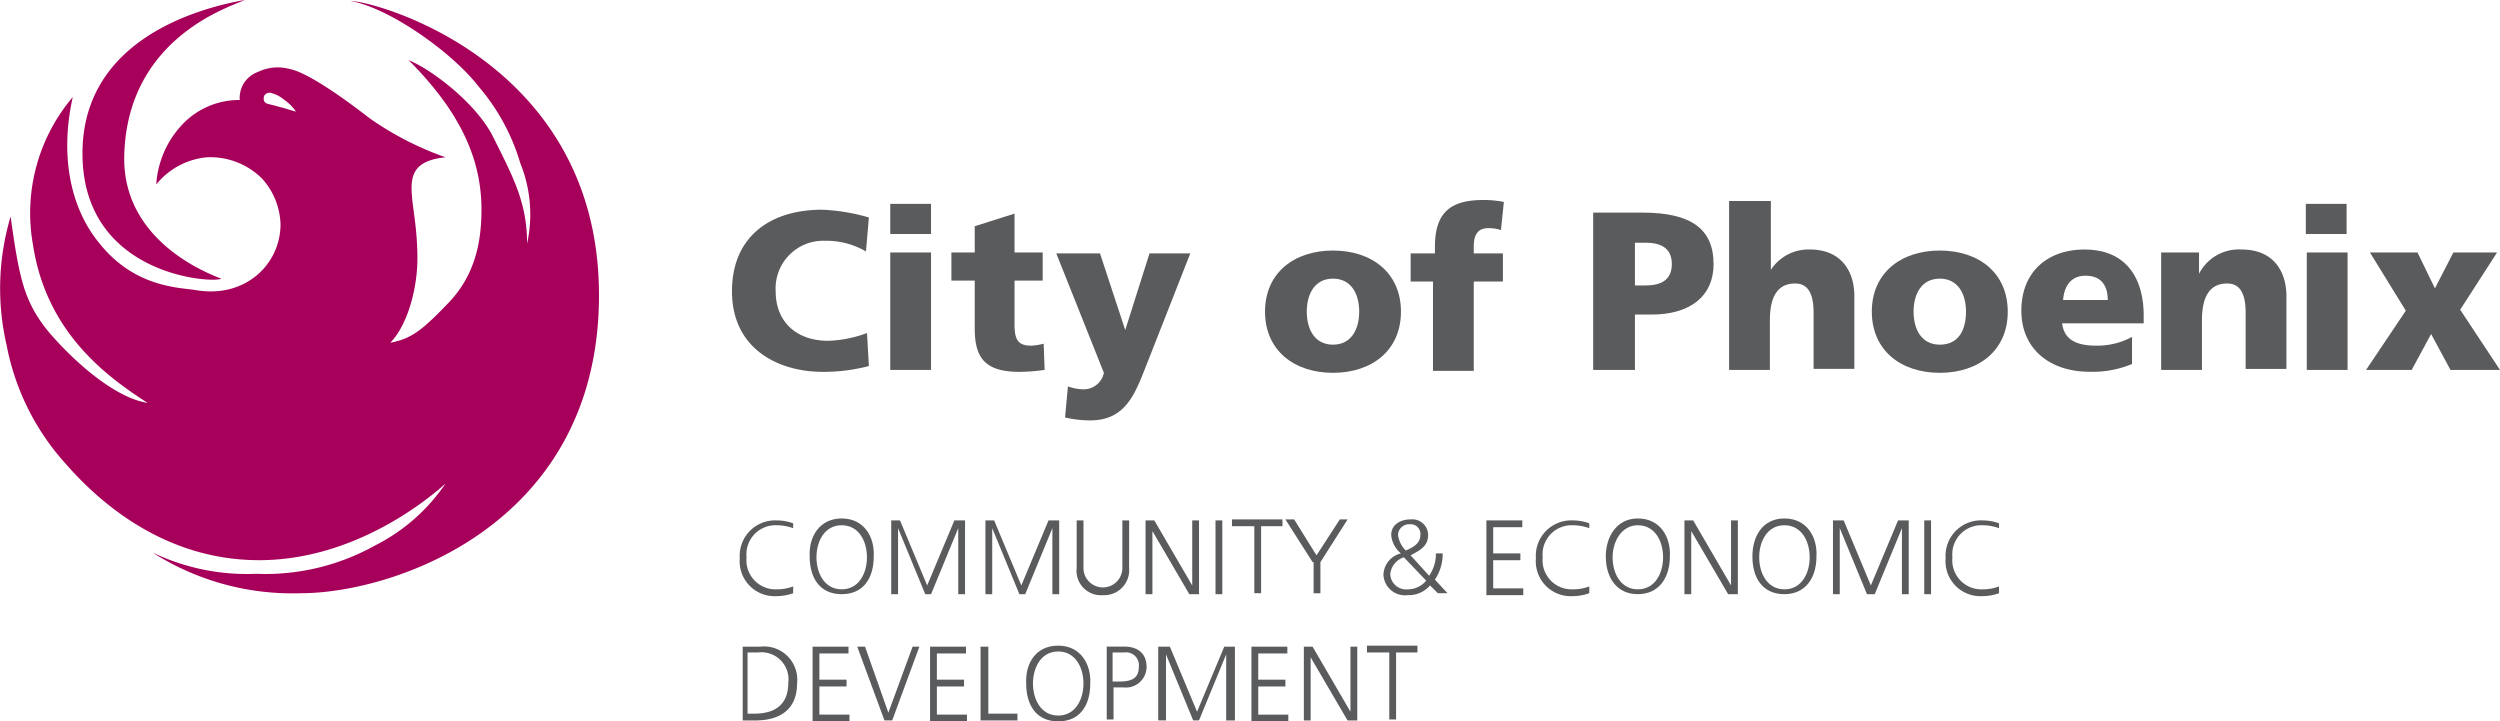 <svg xmlns="http://www.w3.org/2000/svg" xmlns:xlink="http://www.w3.org/1999/xlink" width="225" height="64.924" viewBox="0 0 225 64.924">
  <defs>
    <clipPath id="clip-path">
      <rect id="Прямоугольник_38" data-name="Прямоугольник 38" width="225" height="64.924" transform="translate(0 0)" fill="none"/>
    </clipPath>
  </defs>
  <g id="Сгруппировать_119" data-name="Сгруппировать 119" transform="translate(0 4)">
    <g id="Сгруппировать_118" data-name="Сгруппировать 118" transform="translate(0 -4)" clip-path="url(#clip-path)">
      <path id="Контур_242" data-name="Контур 242" d="M78.2,32.942a15.89,15.89,0,0,1-4.194.524c-3.758,0-8.127-1.922-8.127-7.252,0-4.894,3.408-7.34,8.127-7.34a17.518,17.518,0,0,1,4.194.7l-.262,3.058a7,7,0,0,0-3.67-.961,4.289,4.289,0,0,0-4.457,4.544c0,2.8,1.923,4.456,4.719,4.456a10.789,10.789,0,0,0,3.5-.7Z" fill="#5a5b5d"/>
      <path id="Контур_243" data-name="Контур 243" d="M83.793,21.059h-3.67V18.35h3.67Zm-3.67,1.66h3.67V33.292h-3.67Z" fill="#5a5b5d"/>
      <path id="Контур_244" data-name="Контур 244" d="M85.541,22.719h2.185V20.36l3.582-1.136v3.495h2.534v2.534H91.308v3.932c0,1.311.262,1.923,1.486,1.923a5.146,5.146,0,0,0,1.136-.175l.087,2.359a17.243,17.243,0,0,1-2.272.175c-3.233,0-4.019-1.4-4.019-3.932V25.253h-2.1V22.719Z" fill="#5a5b5d"/>
      <path id="Контур_245" data-name="Контур 245" d="M96.114,34.777a4.336,4.336,0,0,0,1.4.262,1.851,1.851,0,0,0,1.835-1.485L95.065,22.806H99l2.271,6.9,2.185-6.9h3.67l-3.845,9.786c-1.048,2.622-1.835,5.243-5.155,5.243a10.055,10.055,0,0,1-2.272-.262Z" fill="#5a5b5d"/>
      <path id="Контур_246" data-name="Контур 246" d="M119.969,33.554c3.495,0,6.117-2.01,6.117-5.505s-2.622-5.5-6.117-5.5-6.117,2.01-6.117,5.5,2.622,5.505,6.117,5.505m0-2.534c-1.66,0-2.359-1.4-2.359-2.971s.7-2.971,2.359-2.971,2.359,1.4,2.359,2.971-.7,2.971-2.359,2.971" fill="#5a5b5d"/>
      <path id="Контур_247" data-name="Контур 247" d="M129.144,25.34h-2.185V22.806h2.185v-.612c0-3.145,1.485-4.194,4.369-4.194a9.226,9.226,0,0,1,1.835.175l-.262,2.534a3.407,3.407,0,0,0-1.136-.175c-.961,0-1.311.612-1.311,1.66v.612h2.622V25.34h-2.622v8.039h-3.67V25.34Z" fill="#5a5b5d"/>
      <path id="Контур_248" data-name="Контур 248" d="M143.387,33.292h3.757V28.311h1.485c3.5,0,5.593-1.66,5.593-4.544,0-3.145-2.01-4.631-6.379-4.631h-4.456Zm3.757-11.447h.961c1.311,0,2.359.437,2.359,1.922s-1.048,1.923-2.359,1.923h-.961Z" fill="#5a5b5d"/>
      <path id="Контур_249" data-name="Контур 249" d="M155.707,18.088h3.67v6.2a4.041,4.041,0,0,1,3.495-1.835c2.884,0,4.02,2.01,4.02,4.194v6.554h-3.67V28.137c0-2.01-.7-2.622-1.66-2.622-1.486,0-2.272,1.049-2.272,3.321v4.456h-3.67v-15.2Z" fill="#5a5b5d"/>
      <path id="Контур_250" data-name="Контур 250" d="M174.581,33.554c3.5,0,6.117-2.01,6.117-5.505s-2.622-5.5-6.117-5.5-6.117,2.01-6.117,5.5,2.622,5.505,6.117,5.505m0-2.534c-1.66,0-2.359-1.4-2.359-2.971s.7-2.971,2.359-2.971,2.359,1.4,2.359,2.971-.611,2.971-2.359,2.971" fill="#5a5b5d"/>
      <path id="Контур_251" data-name="Контур 251" d="M192.932,29.1v-.7c0-3.146-1.4-5.942-5.331-5.942-3.32,0-5.679,2.01-5.679,5.5s2.621,5.5,6.116,5.5a9.149,9.149,0,0,0,3.845-.7V30.321a6.522,6.522,0,0,1-3.233.787c-1.748,0-2.884-.524-3.058-2.01ZM185.679,27c.087-1.223.7-2.185,2.01-2.185,1.485,0,2.009.962,2.009,2.185Z" fill="#5a5b5d"/>
      <path id="Контур_252" data-name="Контур 252" d="M194.592,22.719h3.32v1.922a4.021,4.021,0,0,1,3.845-2.184c2.884,0,4.02,2.01,4.02,4.194v6.554h-3.67V28.137c0-2.01-.7-2.622-1.661-2.622-1.485,0-2.271,1.049-2.271,3.321v4.456h-3.67V22.719Z" fill="#5a5b5d"/>
      <path id="Контур_253" data-name="Контур 253" d="M211.194,21.059h-3.67V18.35h3.67Zm-3.583,1.66h3.67V33.292h-3.67Z" fill="#5a5b5d"/>
      <path id="Контур_254" data-name="Контур 254" d="M216.524,27.962l-3.233-5.243h4.282l1.572,3.233,1.661-3.233h3.932l-3.321,5.156L225,33.292h-4.457L218.8,30.059l-1.748,3.233h-4.107Z" fill="#5a5b5d"/>
      <path id="Контур_255" data-name="Контур 255" d="M24.811,9.525c.262.087.7.175,1.224.349l.611.175A3.983,3.983,0,0,0,25.6,9a2.92,2.92,0,0,0-1.136-.612.549.549,0,0,0-.7.262c-.088.35,0,.612.349.7l.7.175M19.918,25.079c-1.136-.437-8.825-3.321-8.738-10.923C11.355,3.233,21.054.525,22.015,0,17.122.874,7.423,3.932,7.423,13.806c0,11.1,11.883,11.709,12.495,11.273m33.991,1.485c0,20.709-18.525,26.826-26.826,26.826a23.4,23.4,0,0,1-13.369-3.67,19.634,19.634,0,0,0,9.35,1.922,20.224,20.224,0,0,0,10.66-2.534A16.792,16.792,0,0,0,40.1,43.516c-1.835,1.66-8.389,6.9-16.777,6.9-8.476,0-14.331-5.156-17.389-8.651a22.043,22.043,0,0,1-5.33-10.66A22.651,22.651,0,0,1,.956,19.486c.787,5.68,1.224,7.777,3.583,10.573,2.447,2.8,5.942,5.767,8.738,6.2-3.5-2.272-9.088-6.2-10.311-14.243A16.129,16.129,0,0,1,6.549,8.738c-1.224,5.505-.088,10.137,2.359,13.107,3.233,4.107,7.34,4.02,8.825,4.282,4.369.7,7.515-2.359,7.515-5.942a6.38,6.38,0,0,0-1.66-4.107,6.6,6.6,0,0,0-4.981-1.922A6.643,6.643,0,0,0,14.063,16.6,8.641,8.641,0,0,1,16.51,11.1,7.032,7.032,0,0,1,21.578,9a2.487,2.487,0,0,1,1.66-2.534,4.046,4.046,0,0,1,2.8-.263c1.922.35,6.116,3.583,7.252,4.457A27.937,27.937,0,0,0,40.1,14.156c-2.622.262-3.058,1.4-3.058,2.8,0,1.486.524,3.321.524,6.292,0,2.883-.961,6.116-2.447,7.6,1.835-.35,2.8-1.049,5.068-3.408,2.272-2.272,3.146-5.068,3.146-8.563,0-4.282-1.66-8.564-6.554-13.457,1.835.7,6.03,3.757,7.6,6.9,1.835,3.67,3.058,5.942,3.058,9.612a12.265,12.265,0,0,0-.612-7.253,18.684,18.684,0,0,0-3.757-6.9C40.715,4.719,35.035.7,31.54.088c2.184,0,22.369,5.417,22.369,26.476" fill="#a7005b"/>
      <path id="Контур_256" data-name="Контур 256" d="M71.385,47.535a4.434,4.434,0,0,0-1.485-.262,2.616,2.616,0,0,0-2.709,2.883A2.616,2.616,0,0,0,69.9,53.04a4.079,4.079,0,0,0,1.485-.262v.611a4.435,4.435,0,0,1-1.485.263,3.143,3.143,0,0,1-3.321-3.408A3.188,3.188,0,0,1,69.9,46.836a4.434,4.434,0,0,1,1.485.262Z" fill="#5a5b5d"/>
      <path id="Контур_257" data-name="Контур 257" d="M75.754,46.661c2.01,0,2.971,1.66,2.883,3.408,0,2.009-.961,3.407-2.883,3.407s-2.884-1.4-2.884-3.407c-.087-1.748.874-3.408,2.884-3.408m-2.272,3.495c0,1.4.7,2.884,2.272,2.884s2.272-1.486,2.272-2.884-.7-2.884-2.272-2.884-2.272,1.486-2.272,2.884" fill="#5a5b5d"/>
      <path id="Контур_258" data-name="Контур 258" d="M79.948,46.836H81l2.446,5.854,2.447-5.854h.961v6.641h-.612V47.535l-2.446,5.942h-.525l-2.446-5.942v5.942H80.21V46.836Z" fill="#5a5b5d"/>
      <path id="Контур_259" data-name="Контур 259" d="M88.424,46.836h1.049l2.446,5.854,2.447-5.854h.961v6.641h-.612V47.535l-2.446,5.942h-.525L89.3,47.535v5.942h-.612V46.836Z" fill="#5a5b5d"/>
      <path id="Контур_260" data-name="Контур 260" d="M101.619,51.118a2.249,2.249,0,0,1-2.359,2.447,2.2,2.2,0,0,1-2.36-2.447V46.836h.612v4.282a1.75,1.75,0,1,0,3.5,0V46.836h.612Z" fill="#5a5b5d"/>
      <path id="Контур_261" data-name="Контур 261" d="M103.1,46.836h.786L107.3,52.69V46.836h.612v6.641h-.874l-3.32-5.68v5.68H103.1Z" fill="#5a5b5d"/>
      <rect id="Прямоугольник_36" data-name="Прямоугольник 36" width="0.612" height="6.641" transform="translate(109.396 46.836)" fill="#5a5b5d"/>
      <path id="Контур_262" data-name="Контур 262" d="M112.8,47.36h-1.922v-.612h4.543v.612H113.5v6.029h-.612V47.36Z" fill="#5a5b5d"/>
      <path id="Контур_263" data-name="Контур 263" d="M118.134,50.593l-2.447-3.845h.787l2.01,3.233,2.1-3.233h.7l-2.447,3.845v2.8h-.612v-2.8Z" fill="#5a5b5d"/>
      <path id="Контур_264" data-name="Контур 264" d="M128.619,51.817a3.4,3.4,0,0,0,.612-2.01h.611a4.174,4.174,0,0,1-.7,2.359l1.136,1.224h-.873l-.7-.7a2.534,2.534,0,0,1-2.01.873,1.939,1.939,0,0,1-2.185-1.835,2.048,2.048,0,0,1,1.573-1.922,2.4,2.4,0,0,1-.874-1.66c0-.961.874-1.4,1.748-1.4a1.422,1.422,0,0,1,1.573,1.4c0,1.048-.787,1.4-1.573,1.835Zm-2.272-1.66a1.786,1.786,0,0,0-1.223,1.485,1.427,1.427,0,0,0,1.573,1.4,2.153,2.153,0,0,0,1.66-.786Zm.175-.612c.612-.262,1.311-.612,1.311-1.4a.874.874,0,0,0-.961-.961.988.988,0,0,0-1.049.961,2.377,2.377,0,0,0,.7,1.4" fill="#5a5b5d"/>
      <path id="Контур_265" data-name="Контур 265" d="M133.775,46.836h3.233v.612h-2.621v2.359h2.446v.612h-2.446v2.534h2.708v.611h-3.32Z" fill="#5a5b5d"/>
      <path id="Контур_266" data-name="Контур 266" d="M143.037,47.535a4.434,4.434,0,0,0-1.485-.262,2.616,2.616,0,0,0-2.709,2.883,2.616,2.616,0,0,0,2.709,2.884,4.079,4.079,0,0,0,1.485-.262v.611a4.435,4.435,0,0,1-1.485.263,3.143,3.143,0,0,1-3.321-3.408,3.188,3.188,0,0,1,3.321-3.408,4.434,4.434,0,0,1,1.485.262Z" fill="#5a5b5d"/>
      <path id="Контур_267" data-name="Контур 267" d="M147.406,46.661c2.01,0,2.971,1.66,2.883,3.408,0,2.009-1.048,3.407-2.883,3.407s-2.884-1.4-2.884-3.407c0-1.748.962-3.408,2.884-3.408m-2.272,3.495c0,1.4.7,2.884,2.272,2.884s2.272-1.486,2.272-2.884-.7-2.884-2.272-2.884c-1.486,0-2.272,1.486-2.272,2.884" fill="#5a5b5d"/>
      <path id="Контур_268" data-name="Контур 268" d="M151.6,46.836h.786l3.408,5.854V46.836h.612v6.641h-.874l-3.32-5.68v5.68H151.6Z" fill="#5a5b5d"/>
      <path id="Контур_269" data-name="Контур 269" d="M160.6,46.661c2.01,0,2.971,1.66,2.883,3.408,0,2.009-1.048,3.407-2.883,3.407-1.922,0-2.884-1.4-2.884-3.407,0-1.748.874-3.408,2.884-3.408m-2.272,3.495c0,1.4.7,2.884,2.272,2.884s2.272-1.486,2.272-2.884-.7-2.884-2.272-2.884-2.272,1.486-2.272,2.884" fill="#5a5b5d"/>
      <path id="Контур_270" data-name="Контур 270" d="M164.882,46.836h1.049l2.446,5.854,2.447-5.854h.961v6.641h-.612V47.535l-2.446,5.942h-.7l-2.447-5.942v5.942h-.612V46.836Z" fill="#5a5b5d"/>
      <rect id="Прямоугольник_37" data-name="Прямоугольник 37" width="0.612" height="6.641" transform="translate(173.183 46.836)" fill="#5a5b5d"/>
      <path id="Контур_271" data-name="Контур 271" d="M179.912,47.535a4.434,4.434,0,0,0-1.485-.262,2.616,2.616,0,0,0-2.709,2.883,2.616,2.616,0,0,0,2.709,2.884,4.079,4.079,0,0,0,1.485-.262v.611a4.435,4.435,0,0,1-1.485.263,3.143,3.143,0,0,1-3.321-3.408,3.188,3.188,0,0,1,3.321-3.408,4.434,4.434,0,0,1,1.485.262Z" fill="#5a5b5d"/>
      <path id="Контур_272" data-name="Контур 272" d="M66.754,58.2h1.661a2.991,2.991,0,0,1,3.32,3.32c0,2.359-1.573,3.321-3.757,3.321H66.842V58.2Zm.612,6.029h.524c1.835,0,3.059-.786,3.059-2.8A2.437,2.437,0,0,0,68.24,58.72h-.961v5.5Z" fill="#5a5b5d"/>
      <path id="Контур_273" data-name="Контур 273" d="M73.133,58.2h3.233v.612H73.745v2.359h2.446v.612H73.745v2.534h2.708v.611h-3.32Z" fill="#5a5b5d"/>
      <path id="Контур_274" data-name="Контур 274" d="M80.3,64.836h-.7L77.152,58.2h.7l2.1,5.942L82.133,58.2h.612Z" fill="#5a5b5d"/>
      <path id="Контур_275" data-name="Контур 275" d="M83.706,58.2h3.233v.612H84.318v2.359h2.446v.612H84.318v2.534h2.708v.611h-3.32Z" fill="#5a5b5d"/>
      <path id="Контур_276" data-name="Контур 276" d="M88.337,58.2h.612v6.029H91.57v.612H88.25V58.2Z" fill="#5a5b5d"/>
      <path id="Контур_277" data-name="Контур 277" d="M95.24,58.108c2.01,0,2.971,1.66,2.883,3.408,0,2.01-.961,3.408-2.883,3.408s-2.884-1.4-2.884-3.408c-.087-1.835.874-3.408,2.884-3.408m-2.272,3.408c0,1.4.7,2.884,2.272,2.884s2.272-1.486,2.272-2.884-.7-2.884-2.272-2.884-2.272,1.486-2.272,2.884" fill="#5a5b5d"/>
      <path id="Контур_278" data-name="Контур 278" d="M99.521,58.195h1.661c1.223,0,2.009.612,2.009,1.835a1.863,1.863,0,0,1-2.1,1.835h-.874v2.884h-.611V58.195Zm.612,3.146h.437c.961,0,1.922-.087,1.922-1.311a1.158,1.158,0,0,0-1.31-1.31h-1.049Z" fill="#5a5b5d"/>
      <path id="Контур_279" data-name="Контур 279" d="M104.24,58.2h1.049l2.446,5.855,2.447-5.855h.961v6.641h-.786V58.894l-2.447,5.942h-.524l-2.447-5.942v5.942h-.7Z" fill="#5a5b5d"/>
      <path id="Контур_280" data-name="Контур 280" d="M112.629,58.2h3.233v.612h-2.621v2.359h2.446v.612h-2.446v2.534h2.708v.611h-3.32Z" fill="#5a5b5d"/>
      <path id="Контур_281" data-name="Контур 281" d="M117.347,58.2h.786l3.408,5.855V58.2h.612v6.641h-.874l-3.32-5.68v5.68h-.612Z" fill="#5a5b5d"/>
      <path id="Контур_282" data-name="Контур 282" d="M124.949,58.72h-1.922v-.612h4.543v.612h-1.922v6.029h-.612V58.72Z" fill="#5a5b5d"/>
    </g>
  </g>
</svg>
